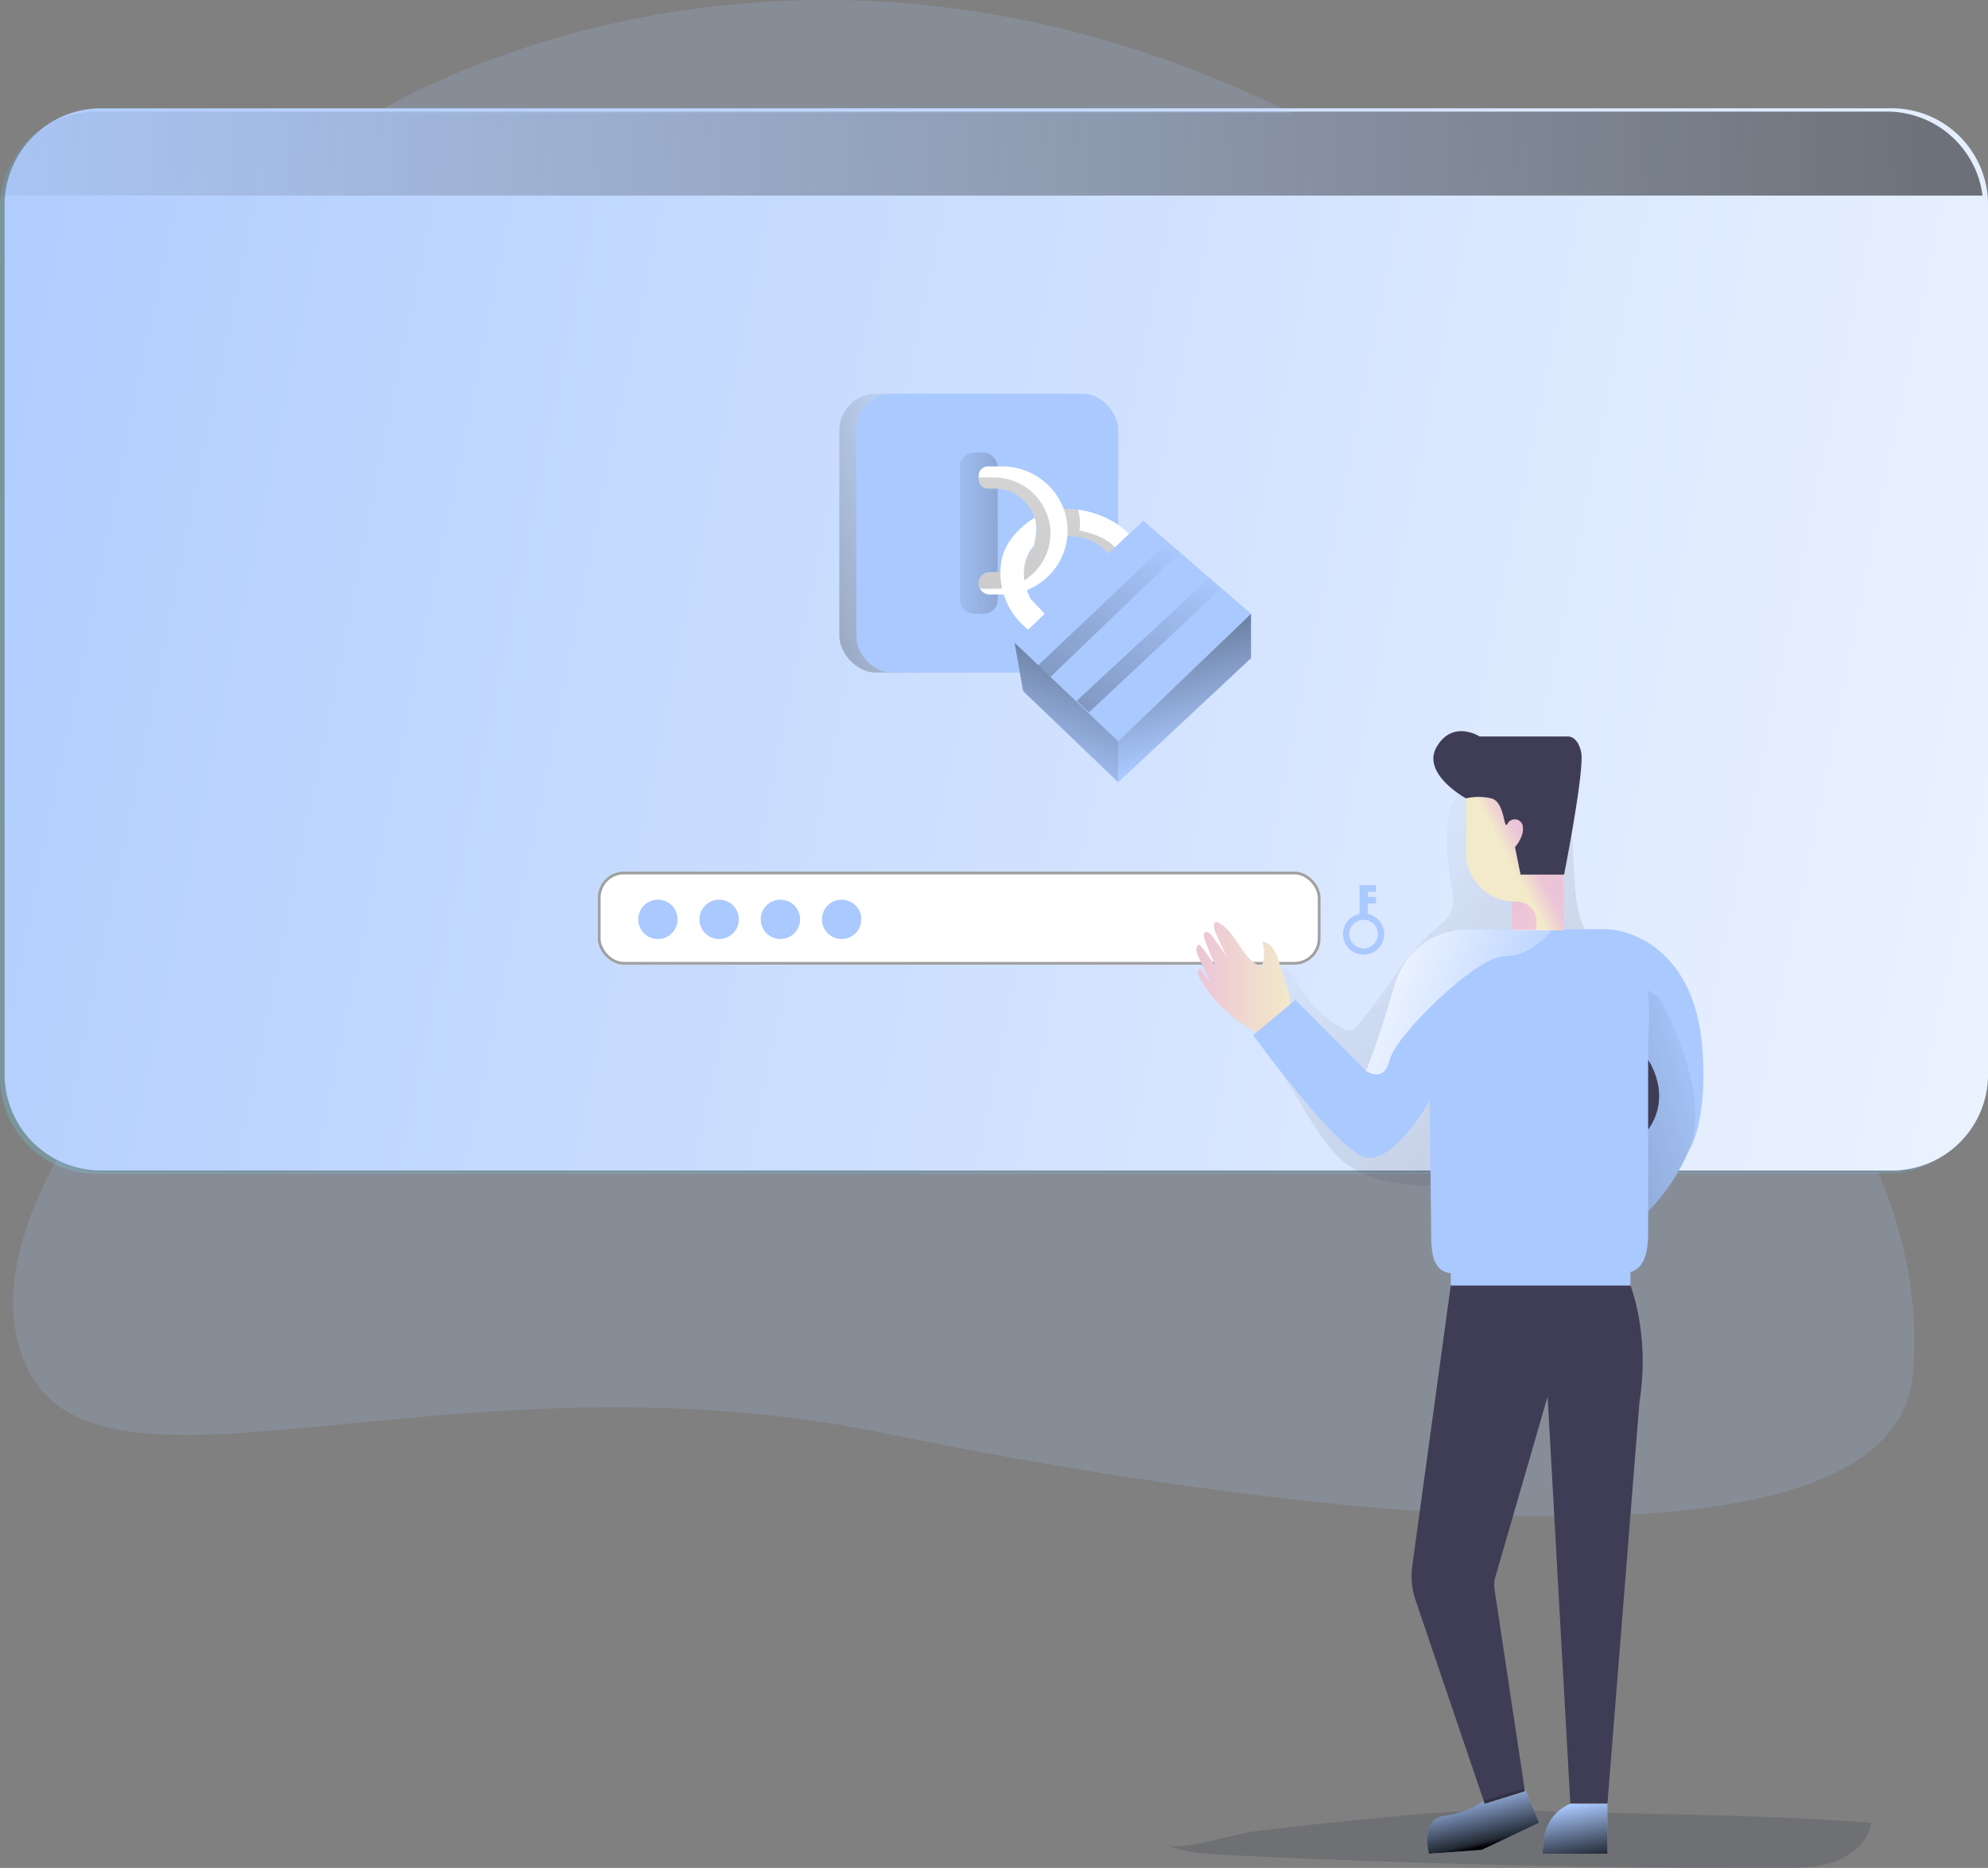 <svg height="597.01" viewBox="0 0 635.4 597.01" width="635.4" xmlns="http://www.w3.org/2000/svg" xmlns:xlink="http://www.w3.org/1999/xlink"><rect x="0" y="0" width="635.4" height="597.01" fill="#808080" stroke="none"/><linearGradient id="a" gradientUnits="userSpaceOnUse" x1="0" x2="633.9" y1="205.4" y2="205.4"><stop offset="0" stop-color="#68e1fd"/><stop offset="1" stop-color="#69b9eb"/></linearGradient><linearGradient id="b" gradientTransform="translate(-95.1 -170)" gradientUnits="userSpaceOnUse" x1="4.71" x2="969.31" y1="290.92" y2="487.8"><stop offset="0" stop-color="#fff" stop-opacity="0"/><stop offset="1" stop-color="#fff"/></linearGradient><linearGradient id="c" gradientTransform="translate(-95.1 -170)" gradientUnits="userSpaceOnUse" x1="40.96" x2="1173.8" y1="226.9" y2="203.99"><stop offset="0" stop-opacity="0"/><stop offset=".91" stop-opacity=".8"/><stop offset="1"/></linearGradient><linearGradient id="d" gradientTransform="translate(0 -170)" x1="313.9" x2="117.26" xlink:href="#c" y1="340" y2="414.2"/><linearGradient id="e" x1="353.33" x2="322.92" xlink:href="#c" y1="120.4" y2="380.28"/><linearGradient id="f" gradientTransform="translate(0 -170)" x1="299.94" x2="402.51" xlink:href="#c" y1="340.36" y2="340.69"/><linearGradient id="g" x1="329.49" x2="299.08" xlink:href="#c" y1="117.61" y2="377.49"/><linearGradient id="h" gradientTransform="translate(0 -170)" x1="332.98" x2="366.51" xlink:href="#c" y1="418.71" y2="329.01"/><linearGradient id="i" gradientTransform="translate(0 -170)" x1="383.62" x2="358.16" xlink:href="#c" y1="410.51" y2="321.74"/><linearGradient id="j" gradientTransform="translate(0 -170)" x1="371.63" x2="244.49" xlink:href="#c" y1="340.23" y2="521.29"/><linearGradient id="k" gradientTransform="translate(0 -170)" x1="385.52" x2="258.38" xlink:href="#c" y1="349.98" y2="531.05"/><linearGradient id="l" gradientUnits="userSpaceOnUse" x1="425.17" x2="675.82" y1="273.89" y2="509.88"><stop offset="0" stop-opacity="0"/><stop offset=".02" stop-color="#030304" stop-opacity=".04"/><stop offset=".18" stop-color="#181821" stop-opacity=".39"/><stop offset=".35" stop-color="#292839" stop-opacity=".66"/><stop offset=".53" stop-color="#363449" stop-opacity=".85"/><stop offset=".73" stop-color="#3d3b53" stop-opacity=".96"/><stop offset=".99" stop-color="#3f3d56"/></linearGradient><linearGradient id="m" x1="643.36" x2="429.63" xlink:href="#c" y1="504.69" y2="567.8"/><linearGradient id="n" gradientTransform="translate(-95.1 -170)" gradientUnits="userSpaceOnUse" x1="477.51" x2="507.96" y1="483.15" y2="483.15"><stop offset="0" stop-color="#ecc4d7"/><stop offset=".42" stop-color="#efd4d1"/><stop offset="1" stop-color="#f2eac9"/></linearGradient><linearGradient id="o" x1="492.28" x2="492.77" xlink:href="#c" y1="411.8" y2="398.78"/><linearGradient id="p" gradientTransform="translate(0 -170)" x1="486.41" x2="513.62" xlink:href="#n" y1="446.32" y2="445.83"/><linearGradient id="q" x1="583.1" x2="577.49" xlink:href="#n" y1="441.91" y2="444.87"/><linearGradient id="r" x1="595.75" x2="525" xlink:href="#b" y1="503.25" y2="475.55"/><linearGradient id="s" gradientTransform="matrix(1 0 0 -1 0 598)" x1="470.75" x2="474.88" xlink:href="#c" y1="26.11" y2="7.9"/><linearGradient id="t" gradientTransform="matrix(1 0 0 -1 0 598)" x1="502.09" x2="505.29" xlink:href="#c" y1="21.16" y2="2.21"/><path d="m372.34 589.54c6.45 2.66 13.58 3.05 20.54 3.38q88.12 4.25 176.34 4.08c5.88 0 11.89-.06 17.4-2.1s10.5-6.52 11.47-12.32c-36.83-2.86-73.92-2.58-110.62-3.94-19.24-.71-39.22 1.7-58.36 3.53q-14.55 1.4-29.05 3.28c-6.06.79-22.31 6.32-27.72 4.09z" fill="#1d2741" opacity=".18"/><path d="m487.37 571.45 4.53 11.13-18.3 8.66-16.9 1.23s-2.89-11.13 5-12.12a27.22 27.22 0 0 0 12.78-4.94z" fill="#aac9ff"/><path d="m501.9 576.48a13.73 13.73 0 0 0 -8.42 11.3l-.49 4.69h20.78v-16z" fill="#aac9ff"/><path d="m633.9 66.46v277.88a30.78 30.78 0 0 1 -30.77 30.79h-572.34a30.81 30.81 0 0 1 -30.79-30.79v-277.88a30.82 30.82 0 0 1 30.79-30.79h572.34a30.82 30.82 0 0 1 30.77 30.79z" fill="url(#a)" opacity=".22"/><path d="m635.4 65.43v277.87a30.71 30.71 0 0 1 -30.63 30.79h-572.49a30.78 30.78 0 0 1 -30.8-30.76v-277.9a30.84 30.84 0 0 1 30.8-30.8h572.34a30.78 30.78 0 0 1 30.52 26.83 29.3 29.3 0 0 1 .26 3.97z" fill="#aac9ff"/><path d="m635.4 65.43v277.87a30.71 30.71 0 0 1 -30.63 30.79h-572.49a30.78 30.78 0 0 1 -30.8-30.76v-277.9a30.84 30.84 0 0 1 30.8-30.8h572.34a30.78 30.78 0 0 1 30.52 26.83 29.3 29.3 0 0 1 .26 3.97z" fill="url(#b)"/><path d="m633.66 62.5h-633.4a30.79 30.79 0 0 1 30.53-26.83h572.34a30.78 30.78 0 0 1 30.53 26.83z" fill="url(#c)"/><rect fill="#fff" height="28.87" rx="7.92" stroke="#a0a0a0" stroke-miterlimit="10" stroke-width=".88" width="230.1" x="191.52" y="279.01"/><g fill="#aac9ff"><circle cx="210.28" cy="293.83" r="6.29"/><circle cx="229.85" cy="293.83" r="6.29"/><circle cx="249.43" cy="293.83" r="6.29"/><circle cx="269" cy="293.83" r="6.29"/><path d="m437.15 292.11v-3.32h2.62v-2.14h-2.62v-1.6h2.62v-2.14h-5.25v9.2a6.57 6.57 0 1 0 2.63 0zm-1.31 11a4.57 4.57 0 1 1 4.56-4.58 4.58 4.58 0 0 1 -4.56 4.58z"/></g><rect fill="url(#d)" height="89.14" rx="11.76" width="89.14" x="268.26" y="125.83"/><rect fill="#aac9ff" height="89.14" rx="11.39" width="83.67" x="273.72" y="125.83"/><path d="m360.84 170.69-4.6 4.37-2 1.88a15.49 15.49 0 0 0 -13-5.51 5.71 5.71 0 0 1 -3.13-.51c-3.31-1.88 1.88-8.29 1.88-8.29a28 28 0 0 1 3.42.15h.3l.91.11c4.38.62 11.38 2.69 16.22 7.8z" fill="#fff"/><path d="m356.06 174.65.18.41-2 1.88a15.49 15.49 0 0 0 -13-5.51 5.71 5.71 0 0 1 -3.13-.51l1.88-8.29s1.85 0 3.42.15h.3a6.85 6.85 0 0 1 .91.11s1.09 4.66.28 6.62c0 .03 7.67 1.31 11.16 5.14z" fill="url(#e)" opacity=".26"/><rect fill="url(#f)" height="51.56" rx="4.51" width="12.12" x="306.77" y="144.62"/><path d="m341.22 169.7a20.49 20.49 0 0 1 -20.47 20.3h-4.41a3.57 3.57 0 0 1 -1.59-6.76 3.67 3.67 0 0 1 1.59-.37h1.66a13.35 13.35 0 0 0 13.35-13.35v-.29a13.53 13.53 0 0 0 -13.62-13.07h-2a2.92 2.92 0 0 1 -2.92-2.92v-1.24a2.92 2.92 0 0 1 2.92-2.92h4.69c11.31-.01 20.88 9.27 20.8 20.62z" fill="#fff"/><path d="m335.76 170.52a17.81 17.81 0 0 1 -17.76 17.66h-3.84a3.08 3.08 0 0 1 -1-.16 3.55 3.55 0 0 1 1.6-4.76 3.67 3.67 0 0 1 1.59-.37h1.65a13.35 13.35 0 0 0 13.35-13.35v-.29a13.53 13.53 0 0 0 -13.62-13.07h-2a2.92 2.92 0 0 1 -2.92-2.92v-.55a2.73 2.73 0 0 1 .8-.13h4.07a18.08 18.08 0 0 1 18.08 17.94z" fill="url(#g)" opacity=".26"/><path d="m330.69 165.47s1.34 3.59-.33 9.07c0 0-6.33 6.51-.93 16.86l4.46 4.77-5.19 5.11a23 23 0 0 1 -8.7-21.54c1.18-8.82 10.69-14.27 10.69-14.27z" fill="#fff"/><path d="m324.27 205.4 41.1-39 34.48 29.77-42.46 40.73z" fill="#aac9ff"/><path d="m324.27 205.4 2.73 15.46 30.39 29.16v-13.12z" fill="#aac9ff"/><path d="m399.85 196.17v14.19l-42.46 39.66v-13.12z" fill="#aac9ff"/><path d="m324.27 205.4 2.73 15.46 30.39 29.16v-13.12z" fill="url(#h)"/><path d="m399.85 196.17v14.19l-42.46 39.66v-13.12z" fill="url(#i)"/><path d="m331.85 212.61 41.49-39.33 3.83 3.31-41.41 39.74z" fill="url(#j)"/><path d="m344.1 224 42.48-39.33 3.83 3.3-42.4 39.74z" fill="url(#k)"/><path d="m462.6 262.72a76.29 76.29 0 0 0 1 18.48c.68 3.77 1.59 7.92-.35 11.24-1 1.8-2.8 3.06-4.41 4.39-10.22 8.4-16.13 20.87-24.86 30.81a4.43 4.43 0 0 1 -2.38 1.69 4.31 4.31 0 0 1 -2.78-.79 36.94 36.94 0 0 1 -13-12.64c-1.57-2.56-3-5.48-5.7-6.79-5-2.46-11.06 2.77-11.61 8.34s2.44 10.81 5.33 15.6l13.37 22.18c4.07 6.76 8.36 13.75 15 18a36.33 36.33 0 0 0 15.11 5.1c7.58 1 15.27.5 22.9-.09q20.92-1.62 41.75-4.16c4.76-.58 10.17-1.62 12.58-5.75 1.62-2.78 1.4-6.21 1.12-9.41q-1.47-17.39-3-34.77c-.55-6.57-1.37-13.71-6-18.39-2.77-2.78-6.65-4.36-9.11-7.43a18.6 18.6 0 0 1 -3.3-8.31c-2.37-12.5-.1-25.93-5-37.7-1-2.38-2.34-4.74-4.55-6.07a12.24 12.24 0 0 0 -6.59-1.33c-10.95.31-24.72 5.53-25.52 17.8z" fill="url(#l)" opacity=".21"/><path d="m611.37 439.22c-5.93 68.33-193.92 46.44-329.11 18.74s-246.73 27.7-272.45-18.74c-11.39-20.56-3.81-46.22 8.25-68.48a30.51 30.51 0 0 0 15 3.87h567.24c7.81 18.39 13.18 40.39 11.07 64.61z" fill="#aac9ff" opacity=".18"/><path d="m463.69 410.83-12.31 89.66a23.87 23.87 0 0 0 1.15 11.21l22 64.78 12.86-4-9.7-64.48a9.17 9.17 0 0 1 .26-4l16.69-57.64 7.26 130h11.87l10.23-128.26c3.46-21.44-2.88-37.27-2.88-37.27z" fill="#3f3d56"/><path d="m526.78 387.09-12.18-78.46-1.7-9.56s22.74 13 29.26 35.74c8.53 29.85-15.38 52.28-15.38 52.28z" fill="#aac9ff"/><path d="m526.78 387.09-12.18-78.46-1.7-9.56s22.74 13 29.26 35.74c8.53 29.85-15.38 52.28-15.38 52.28z" fill="url(#m)"/><path d="m539.28 368.83c9.23-18.25-9-50-9-50l-15.7-10.19 1.77-11.33s25.32 2.59 27.79 38.34c.86 11.51-.04 25.73-4.86 33.18z" fill="#aac9ff"/><path d="m408.83 307.57c-.85-2.88-2.33-6.31-5.33-6.57a12 12 0 0 1 -.34 8c-6.54-2.42-8.06-12-14.59-14.48-1 1.06-.44 2.79.18 4.11q1.71 3.69 3.44 7.38c-1.53-2.41-3.16-4.75-4.89-7-.51-.69-1.39-1.44-2.11-1s-.46 1.37-.2 2.09c1.14 3.2 2.44 6.35 3.87 9.43a53.92 53.92 0 0 0 -5.49-7.62c-1.34.33-1.06 2.31-.48 3.56l4.29 9.14-3.44-5c-1.11.11-.94 1.81-.4 2.79a42.74 42.74 0 0 0 20.5 18.43c1.76.75 3.8 1.37 5.53.56 7.44-3.39.9-18.88-.54-23.82z" fill="url(#n)"/><path d="m526.78 331.84v61.52c0 7.54-1.23 13.67-8.78 13.67h-52.72c-7.52 0-7.81-6.07-7.86-13.58l-.42-41.81s-11.38 20.27-20.46 18.3-36-39.08-36-39.08l13.46-11.26 22.58 22.64s3.63-8.25 8.91-26.72 22.41-18.52 22.41-18.52h45.84c16.55 0 13.04 34.84 13.04 34.84z" fill="#aac9ff"/><path d="m526.78 338.77s7.92 11.13 0 22.26z" fill="#3f3d56"/><path d="m463.69 406.64h57.41v4.19h-57.41z" fill="#aac9ff"/><path d="m463.69 406.64h57.41v4.19h-57.41z" fill="url(#o)"/><path d="m483.24 255.16h16.57v42.13h-16.57z" fill="url(#p)"/><path d="m499.82 250.54v46.76h-8.74v-2.85a6.33 6.33 0 0 0 -6.31-6.31h-.51a15.7 15.7 0 0 1 -15.7-15.7v-21.9z" fill="url(#q)"/><path d="m468.56 255.16s-14.5-7.91-9.31-16.57 13.65-3.21 13.65-3.21h28s3.21-.5 4.45 4.94-5.44 39.21-5.44 39.21h-13.91l-1.78-8.78s2.77-3 2.52-6.19a2.6 2.6 0 0 0 -4.94-1.23c-1.25 2.22-.75-7.18-5.2-8.17a17.89 17.89 0 0 0 -8.04 0z" fill="#3f3d56"/><path d="m496.11 297.21s-6.43 8.42-15.34 8.42-34.87 25.47-36.61 33.14-7.59 3.47-7.59 3.47 3.63-8.25 8.91-26.72 22.42-18.52 22.42-18.52h23.3z" fill="url(#r)"/><path d="m487.37 571.45 4.53 11.13-18.3 8.66-16.9 1.23s-2.89-11.13 5-12.12a27.22 27.22 0 0 0 12.78-4.94z" fill="url(#s)"/><path d="m501.9 576.48a13.73 13.73 0 0 0 -8.42 11.3l-.49 4.69h20.78v-16z" fill="url(#t)"/><path d="m120.13 36.19s128.36-81.43 292.74 0z" fill="#aac9ff" opacity=".18"/></svg>